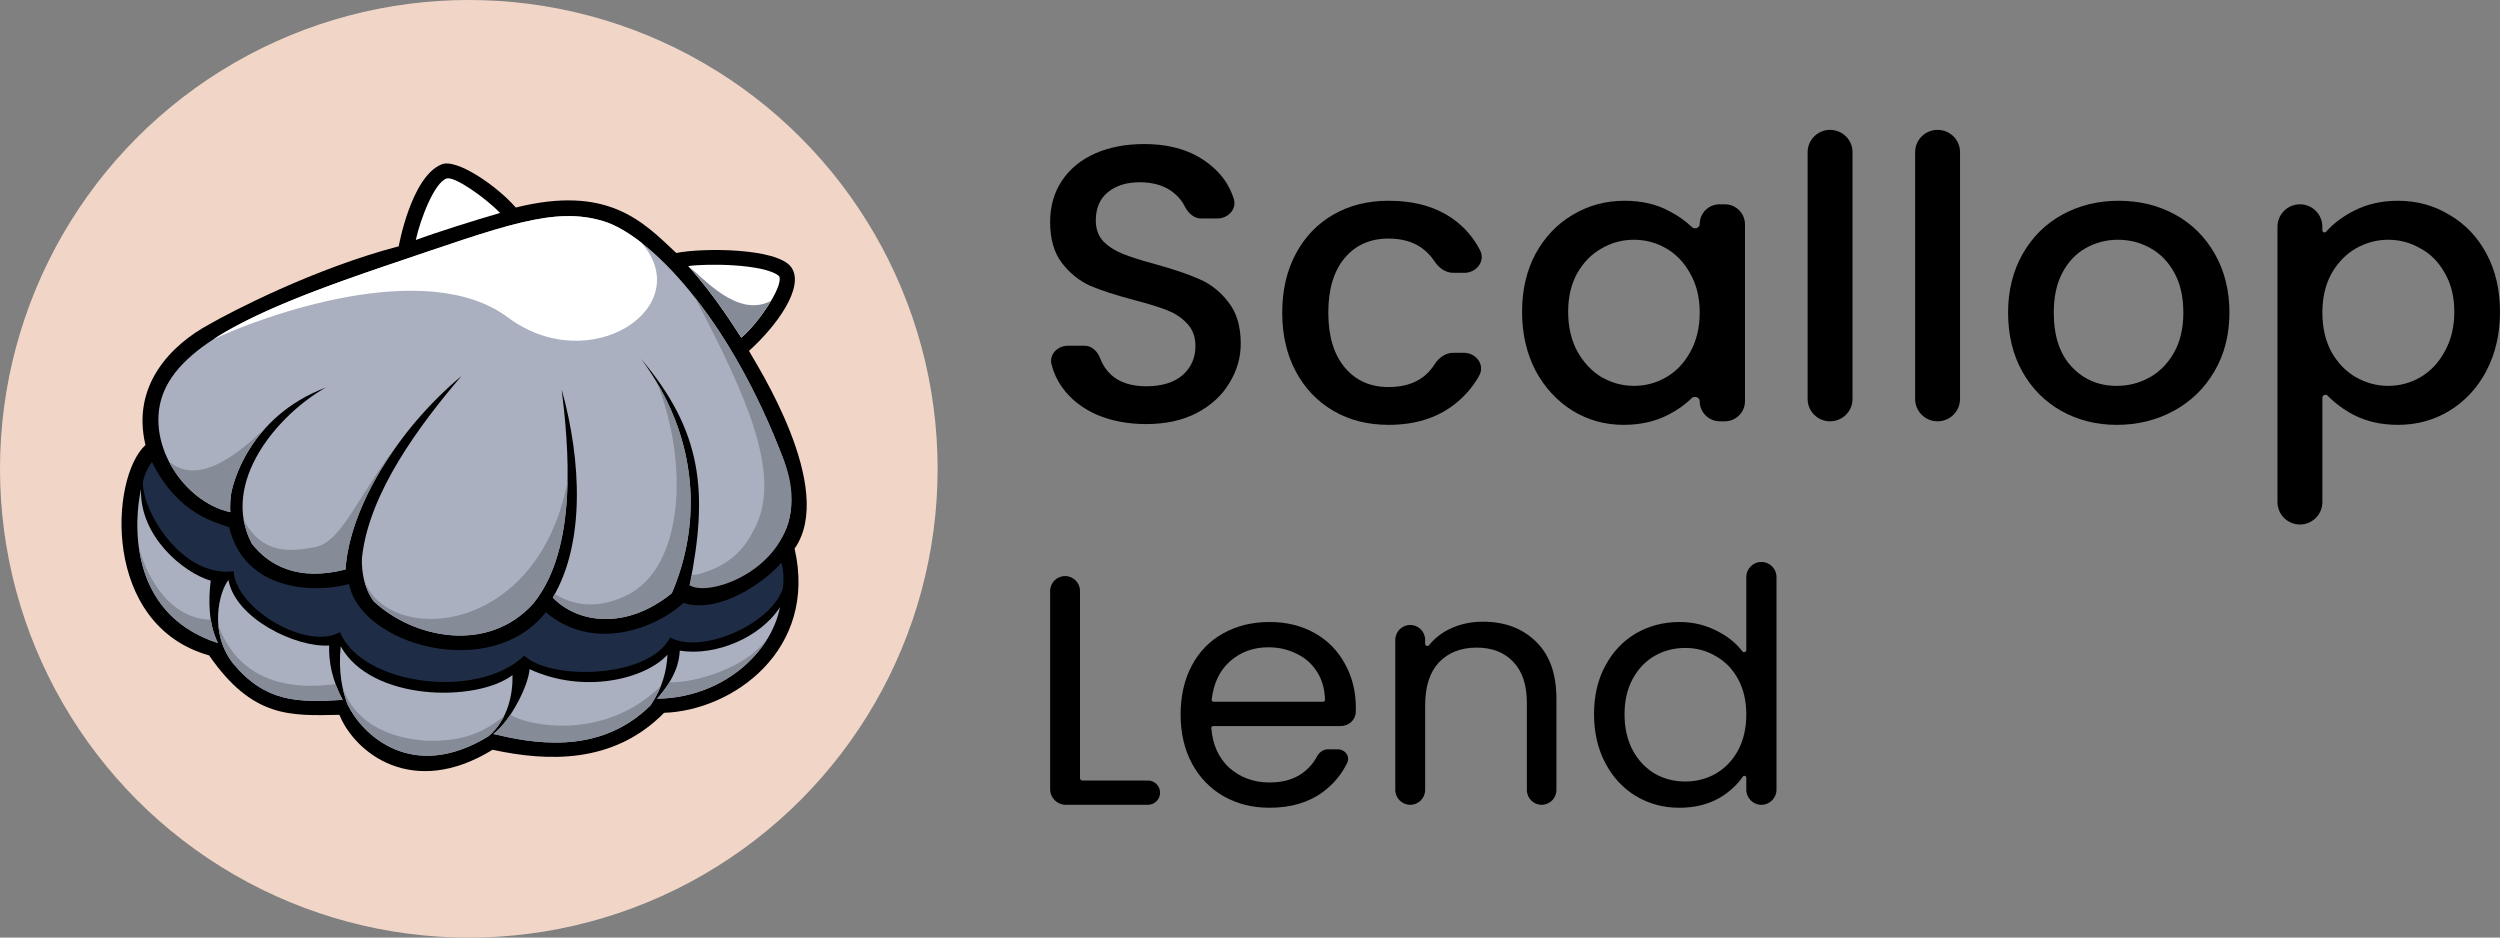<?xml version="1.0" encoding="UTF-8"?>
<svg id="Layer_2" data-name="Layer 2" xmlns="http://www.w3.org/2000/svg" viewBox="0 0 573.263 215">
  <rect x="0" y="0" width="573.263" height="215" fill="#808080" stroke="none"/>
  <defs>
    <style>
      .cls-1 {
        fill: #abb0c0;
      }

      .cls-2 {
        fill: #fff;
      }

      .cls-3 {
        fill: #1e2d45;
      }

      .cls-4 {
        fill: #f1d6c8;
      }

      .cls-5 {
        fill: #858b97;
      }
    </style>
  </defs>
  <g id="scallop_lend_reversed_primary_color">
    <g id="scallop_lend_reversed_primary_color-2" data-name="scallop_lend_reversed_primary_color">
      <g id="logomark">
        <circle class="cls-4" cx="107.5" cy="107.5" r="107.5"/>
        <g id="_主扇貝" data-name="主扇貝">
          <g>
            <path d="M171.741,80.46c6.286-5.623,12.9-14.703,9.696-19.182-3.204-4.479-20.427-4.469-26.374-3.269-7.719-7.303-15.718-15.657-36.795-10.422-4.167-4.835-13.609-11.418-17.071-9.87-6.94,2.883-9.769,18.758-9.769,18.758-19.52,5.118-38.671,15.143-43.386,17.859-8.813,4.741-17.955,14.011-14.686,27.711-8.159,7.48-10.083,41.309,14.595,48.246,10.037,14.476,18.711,13.823,29.879,13.625,3.482,8.606,16.667,19.34,35.122,8.009,12.505,2.705,27.688,3.348,39.323-8.47,15.839-.55,35.256-14.457,29.929-37.656,9.694-13.818-8.903-42.453-10.462-45.339Z"/>
            <g>
              <path class="cls-1" d="M179.795,105.706c-12.716-33.691-31.113-51.83-41.382-54.97-11.334-3.49-22.737,1.011-48.91,9.854-27.745,9.375-46.779,17.364-51.828,29.008-4.879,11.251,4.143,25.46,15.157,27.848-.174-1.569.102-3.809.16-4.167.304-1.902,3.817-17.614,21.755-24.437-10.837,6.073-24.445,21.703-16.994,35.83,3.904,4.971,10.555,8.718,21.477,5.909.96-14.545,12.287-32.418,26.595-44.367-9.519,11.145-21.159,26.682-22.803,41.497-.131,1.159-.163,6.432,2.7,10.191,9.082,8.485,26.181,12.054,36.569.482,10.466-12.865,7.999-36.681,6.503-49.11,4.595,16.56,5.348,35.33-2.039,47.766,6.053,6.185,17.196,7.23,27.298-1.023,6.702-15.565,6.563-35.467-7.075-53.763,14.08,16.675,15.474,30.486,11.159,51.959,13.049-3.527,28.364-7.319,21.66-28.508Z"/>
              <g>
                <path class="cls-1" d="M48.32,133.155c-6.201-1.808-16.288-10.063-15.988-20.948-1.454,6.395-3.516,28.383,17.635,35.252-2.204-4.557-2.189-9.891-1.647-14.304Z"/>
                <path class="cls-1" d="M75.474,148.011c-7.555.527-21.48-6.139-23.085-15.003-2.041,2.456-4.622,11.874,1.061,19.142h0c7.394,8.833,14.63,8.992,25.138,8.341-2.427-4.491-3.235-8.74-3.113-12.479Z"/>
                <path class="cls-1" d="M153.05,150.138s0-.003,0-.005c-5.111,5.585-19.152,9.084-31.618,3.313-.205,3.478-4.134,11.661-8.314,14.861,8.142,1.894,23.996,5.366,36.037-6.55,2.747-4.02,3.76-8.083,3.896-11.621Z"/>
                <path class="cls-1" d="M78.126,148.193c-.568,5.765.312,9.94,1.565,13.335,3.294,6.86,14.755,18.086,32.336,7.29,4.512-3.825,5.609-9.832,5.494-14.018-8.318,6.306-32.462,6.034-39.395-6.607Z"/>
                <path class="cls-1" d="M155.867,149.195s0,.002,0,.002c-.067,2.407-.918,6.207-5.21,11.021,14.945-.192,26.164-10.422,28.197-21.007-4.469,6.992-14.818,11.327-22.986,9.984Z"/>
              </g>
            </g>
            <g>
              <path class="cls-5" d="M31.768,124.989c1.036,8.469,5.301,18.281,18.199,22.47-.827-1.711-1.342-3.531-1.634-5.371,0,0,0,0,0,0-10.507-.184-15.459-11.933-16.566-17.098Z"/>
              <path class="cls-5" d="M50.072,143.46c.259,2.875,1.225,5.937,3.378,8.69h0c7.394,8.833,14.63,8.992,25.138,8.341-.667-1.234-1.207-2.449-1.644-3.64,0,0,0,0,0,0-19.134,2.568-24.732-7.897-26.871-13.39Z"/>
              <path class="cls-5" d="M115.302,164.752c.083-.163.167-.327.247-.489-4.305,3.258-8.74,5.962-18.264,5.552-11.55-.917-17.071-6.752-18.789-12.472.069.343.145.676.224,1.004.019.079.038.158.058.236.162.647.343,1.267.537,1.862.024.073.048.147.072.219.098.292.198.581.302.862,3.294,6.86,14.755,18.086,32.336,7.29,1.398-1.185,2.467-2.58,3.275-4.066Z"/>
              <path class="cls-5" d="M149.154,161.758c1.011-1.48,1.786-2.965,2.37-4.428-13.187,12.831-30.679,9.03-34.502,6.568h0c-1.193,1.777-2.534,3.361-3.904,4.41,8.142,1.894,23.996,5.366,36.037-6.55Z"/>
              <path class="cls-5" d="M153.516,156.412c-.721,1.183-1.655,2.454-2.86,3.805,12.206-.157,21.923-7.01,26.184-15.283-4.616,8.71-19.293,11.893-23.324,11.477Z"/>
            </g>
            <path class="cls-3" d="M34.842,105.939c-1.56,2.049-2.051,4.445-2.051,4.445-.397,6.609,8.9,22.143,20.788,20.603.506,8.687,16.851,18.254,24.372,13.968,5.196,12.338,31.783,15.524,42.248,5.398,6.328,5.816,28.808,5.124,33.459-4.166,7.15,3.857,22.778-2.816,25.785-11.026.634-3.087-.268-6.157-.268-6.157-3.236,3.981-14.054,11.955-22.424,9.253-6.276,5.756-20.609,11.449-31.599,2.14-12.655,16.079-42.438,7.45-45.108-6.47-8.331,2.237-23.988,1.486-27.484-13.001-2.585-1.083-11.546-2.589-17.718-14.988Z"/>
            <g>
              <path class="cls-2" d="M95.346,55.037c4.494-1.698,13.817-4.617,19.326-6.212-3.194-3.299-10.209-8.349-12.19-7.914-2.848.787-6.145,9.474-7.136,14.126Z"/>
              <path class="cls-2" d="M157.806,61.012c6.237,6.833,11.17,14.918,12.178,16.416,4.329-3.652,10.321-12.918,8.476-14.276-3.579-2.635-16.228-2.76-20.654-2.14Z"/>
              <path class="cls-2" d="M87.563,61.249c-.34.116-.679.232-1.016.347-.168.057-.335.115-.502.172-.337.116-.673.231-1.008.347-.152.052-.304.105-.455.157-.472.163-.943.326-1.409.489-.016.006-.032.011-.048.017-.457.159-.911.318-1.362.477-.148.052-.294.104-.442.156-.323.114-.646.228-.966.342-.158.056-.315.112-.473.168-.324.116-.647.231-.968.346-.138.05-.277.099-.414.149-.903.325-1.795.65-2.674.974-.135.05-.268.099-.402.149-.308.114-.615.228-.92.342-.149.055-.297.111-.445.166-.306.115-.61.229-.913.344-.129.049-.258.097-.387.146-.426.162-.85.324-1.27.485,0,0-.002,0-.002,0-.417.161-.831.322-1.242.482-.122.048-.243.095-.364.143-.294.116-.587.231-.878.347-.135.054-.27.107-.405.161-.289.115-.575.23-.86.346-.119.048-.239.096-.358.145-.796.323-1.578.646-2.347.97-.11.046-.22.093-.329.139-.277.117-.552.234-.825.351-.123.053-.246.106-.369.159-.272.118-.543.235-.811.353-.106.046-.212.092-.317.139-.738.325-1.463.651-2.173.978-.102.047-.203.094-.305.141-.255.118-.508.236-.76.355-.113.053-.226.106-.338.16-.25.119-.499.238-.745.357-.097.047-.195.094-.292.141-.677.329-1.34.66-1.989.992-.092.047-.183.095-.275.142-.233.12-.465.241-.694.361-.102.054-.204.108-.306.162-.229.122-.456.243-.681.365-.087.047-.174.094-.26.141-.614.335-1.213.673-1.797,1.012-.084.049-.167.098-.251.147-.209.123-.417.245-.622.369-.091.055-.182.11-.273.165-.206.125-.41.251-.613.376-.076.047-.154.095-.229.142-.276.173-.548.346-.816.52,0,0,0,0,0,0,11.039-5.203,48.674-19.048,67.515-4.989,18.841,14.059,43.52-2.38,30.564-17.178-3.218-2.499-6.16-4.124-8.63-4.879-11.334-3.49-22.737,1.011-48.91,9.854-.492.166-.98.332-1.466.497-.158.054-.315.107-.473.161Z"/>
            </g>
            <g>
              <path class="cls-5" d="M92.62,100.009c-11.034,13.89-13.898,24.292-20.665,25.517-5.397.977-11.864,1.64-16.076-6.316.314,1.83.921,3.659,1.872,5.463,3.904,4.971,10.555,8.718,21.477,5.909.635-9.627,5.815-20.712,13.393-30.573Z"/>
              <path class="cls-5" d="M83.468,132.915c.394,1.659,1.08,3.451,2.252,4.989,9.082,8.485,26.181,12.054,36.569.482,5.869-7.215,7.67-17.872,7.857-28.035-6.895,35.983-41.431,37.727-46.678,22.564Z"/>
              <path class="cls-5" d="M154.811,134.144c.122-.315.243-.63.359-.949.07-.193.137-.387.205-.581.101-.286.201-.573.297-.862.07-.21.137-.422.205-.634.088-.275.175-.552.259-.829.067-.222.132-.445.196-.668.078-.27.153-.541.226-.812.063-.231.124-.463.184-.696.068-.266.133-.533.197-.8.057-.24.115-.48.169-.721.059-.262.114-.527.169-.79.052-.248.105-.495.153-.744.05-.256.094-.514.14-.771.046-.26.095-.518.137-.779.036-.221.066-.445.099-.667.091-.61.172-1.224.242-1.841.019-.172.042-.342.06-.514.033-.324.06-.65.087-.976.017-.197.035-.393.05-.591.024-.326.041-.654.059-.981.011-.197.022-.394.031-.592.014-.333.023-.666.031-1,.004-.192.009-.385.011-.578.004-.342.004-.685.001-1.029-.002-.182-.004-.365-.008-.547-.007-.356-.016-.712-.031-1.069-.007-.165-.015-.33-.024-.496-.019-.376-.039-.753-.067-1.131-.009-.131-.021-.263-.032-.394-.033-.413-.068-.826-.111-1.241-.005-.047-.011-.095-.016-.142-.216-2.019-.553-4.053-1.022-6.095-.004-.017-.007-.035-.011-.052-.108-.466-.225-.933-.346-1.4-.02-.077-.039-.155-.06-.232-.118-.445-.244-.89-.374-1.335-.028-.097-.056-.194-.085-.291-.132-.439-.27-.879-.414-1.318-.032-.098-.065-.196-.097-.294-.149-.446-.304-.891-.466-1.337-.03-.081-.06-.162-.09-.243-.172-.465-.349-.931-.535-1.396-.015-.039-.032-.077-.047-.116-1.049-2.602-2.327-5.201-3.853-7.78,0,0,0,0,0,0,7.417,18.969,5.854,41.892-6.487,48.427-4.495,2.381-10.796,3.84-16.969-.051-.002-.001-.004-.001-.006-.002-.155.281-.31.563-.473.838,6.053,6.185,17.196,7.23,27.298-1.023.199-.463.392-.93.579-1.401.062-.157.121-.316.182-.474Z"/>
              <path class="cls-5" d="M179.795,105.706c-6.03-15.977-13.338-28.454-20.451-37.496,12.344,23.41,19.297,39.996,14.26,51.8-1.934,4.012-4.565,9.355-13.826,11.769-.161.049-.906-.008-1.045.057-.134.725-.449,1.633-.598,2.376,5.418,3.385,30.055-6.354,21.66-28.508Z"/>
              <path class="cls-5" d="M176.815,68.97c-7.709,4.126-15.67-5.437-19.008-7.958,6.237,6.833,11.17,14.918,12.178,16.416,2.278-1.922,5.015-5.398,6.83-8.458Z"/>
              <path class="cls-5" d="M61.81,97.153c-10.802,10.92-18.106,12.887-23.085,8.647,2.936,5.748,8.238,10.375,14.105,11.647-.174-1.569.102-3.809.16-4.167.209-1.307,1.934-9.141,8.82-16.127Z"/>
            </g>
          </g>
        </g>
      </g>
      <g id="Scallop">
        <path d="M262.836,97.242c-4.215,0-8.008-.722-11.379-2.167-3.372-1.505-6.021-3.612-7.948-6.322-1.127-1.586-1.924-3.326-2.393-5.221-.568-2.306,1.428-4.261,3.804-4.261h3.765c1.671,0,3.004,1.307,3.578,2.876.531,1.454,1.376,2.724,2.535,3.807,1.927,1.746,4.606,2.619,8.038,2.619,3.552,0,6.322-.843,8.309-2.529,1.987-1.746,2.98-3.974,2.98-6.683,0-2.107-.632-3.823-1.897-5.148-1.204-1.325-2.74-2.348-4.606-3.071-1.806-.722-4.335-1.505-7.586-2.348-4.094-1.084-7.436-2.167-10.025-3.251-2.529-1.144-4.696-2.89-6.503-5.238-1.806-2.348-2.709-5.479-2.709-9.392,0-3.612.903-6.773,2.709-9.483,1.806-2.709,4.335-4.787,7.586-6.232,3.251-1.445,7.014-2.167,11.289-2.167,6.081,0,11.048,1.535,14.901,4.606,2.712,2.085,4.584,4.719,5.619,7.902.776,2.386-1.262,4.561-3.772,4.561h-3.744c-1.682,0-3.013-1.35-3.759-2.859-.546-1.106-1.37-2.11-2.473-3.012-1.987-1.626-4.606-2.438-7.857-2.438-2.95,0-5.359.753-7.225,2.258-1.866,1.505-2.8,3.673-2.8,6.502,0,1.927.572,3.522,1.716,4.787,1.204,1.204,2.709,2.167,4.516,2.89,1.806.722,4.275,1.505,7.406,2.348,4.154,1.144,7.526,2.288,10.115,3.432,2.649,1.144,4.877,2.92,6.683,5.328,1.866,2.348,2.8,5.509,2.8,9.483,0,3.191-.873,6.201-2.619,9.031-1.686,2.83-4.184,5.118-7.496,6.864-3.251,1.686-7.105,2.529-11.56,2.529Z"/>
        <path d="M297.136,58.182c2.078-3.883,4.951-6.877,8.624-8.986,3.672-2.107,7.887-3.161,12.643-3.161,6.021,0,11.004,1.431,14.947,4.29,2.538,1.841,4.546,4.187,6.024,7.038,1.297,2.501-.785,5.2-3.602,5.2h-2.531c-1.805,0-3.351-1.176-4.34-2.687-.804-1.227-1.804-2.258-3.002-3.093-1.986-1.384-4.485-2.077-7.496-2.077-4.215,0-7.571,1.49-10.069,4.47-2.499,2.98-3.747,7.151-3.747,12.508s1.249,9.543,3.747,12.554c2.499,3.011,5.855,4.515,10.069,4.515,4.833,0,8.339-1.722,10.521-5.165.965-1.523,2.509-2.692,4.311-2.692h2.407c2.857,0,4.933,2.768,3.537,5.261-1.495,2.67-3.483,4.935-5.963,6.796-3.974,2.98-8.912,4.47-14.812,4.47-4.756,0-8.972-1.068-12.643-3.206-3.673-2.136-6.548-5.147-8.624-9.031-2.077-3.883-3.115-8.383-3.115-13.502s1.038-9.619,3.115-13.502Z"/>
        <path d="M349.02,71.504c0-4.997,1.024-9.423,3.071-13.276,2.107-3.853,4.937-6.834,8.489-8.941,3.612-2.167,7.586-3.251,11.921-3.251,3.914,0,7.315.783,10.205,2.348,2.041,1.042,3.794,2.27,5.259,3.686.624.604,1.785.186,1.785-.683,0-2.507,2.032-4.539,4.539-4.539h1.231c2.549,0,4.616,2.067,4.616,4.616v40.53c0,2.549-2.067,4.616-4.616,4.616h-1.153c-2.55,0-4.616-2.067-4.616-4.616,0-.889-1.199-1.314-1.834-.691-1.47,1.441-3.237,2.699-5.301,3.772-3.01,1.565-6.442,2.348-10.296,2.348-4.275,0-8.188-1.084-11.741-3.251-3.552-2.228-6.382-5.298-8.489-9.212-2.047-3.974-3.071-8.459-3.071-13.457ZM389.751,71.684c0-3.432-.722-6.412-2.167-8.941-1.385-2.529-3.221-4.455-5.509-5.78-2.288-1.325-4.756-1.987-7.406-1.987s-5.118.662-7.406,1.987c-2.288,1.264-4.154,3.161-5.599,5.69-1.385,2.469-2.077,5.419-2.077,8.851s.692,6.442,2.077,9.031c1.445,2.589,3.311,4.576,5.599,5.961,2.348,1.325,4.817,1.987,7.406,1.987,2.649,0,5.118-.662,7.406-1.987,2.288-1.325,4.124-3.251,5.509-5.78,1.445-2.589,2.167-5.599,2.167-9.031Z"/>
        <path d="M419.644,29.779c-2.842,0-5.147,2.29-5.147,5.114v56.603c0,2.824,2.305,5.114,5.147,5.114s5.149-2.29,5.149-5.114v-56.603c0-2.824-2.305-5.114-5.149-5.114Z"/>
        <path d="M444.298,29.779c-2.842,0-5.147,2.29-5.147,5.114v56.603c0,2.824,2.305,5.114,5.147,5.114s5.149-2.29,5.149-5.114v-56.603c0-2.824-2.305-5.114-5.149-5.114Z"/>
        <path d="M472.656,94.217c-3.792-2.136-6.773-5.148-8.941-9.031-2.167-3.883-3.251-8.383-3.251-13.502,0-5.057,1.114-9.542,3.341-13.456,2.227-3.913,5.268-6.923,9.122-9.031,3.852-2.107,8.158-3.161,12.914-3.161s9.061,1.054,12.915,3.161c3.852,2.108,6.894,5.118,9.122,9.031,2.226,3.914,3.341,8.399,3.341,13.456s-1.144,9.544-3.432,13.456c-2.288,3.915-5.404,6.941-9.347,9.076-3.944,2.138-8.295,3.206-13.05,3.206-4.697,0-8.942-1.068-12.735-3.206ZM492.841,86.586c2.317-1.265,4.2-3.161,5.645-5.69,1.445-2.529,2.167-5.599,2.167-9.212s-.693-6.668-2.077-9.167c-1.386-2.497-3.222-4.38-5.51-5.645-2.288-1.264-4.756-1.897-7.405-1.897s-5.103.632-7.361,1.897c-2.258,1.264-4.049,3.147-5.373,5.645-1.325,2.499-1.987,5.554-1.987,9.167,0,5.36,1.369,9.498,4.109,12.418,2.739,2.921,6.187,4.381,10.341,4.381,2.648,0,5.132-.633,7.451-1.897Z"/>
        <path d="M532.532,52.835c0,.43.561.625.845.304,1.643-1.845,3.739-3.43,6.29-4.756,3.01-1.565,6.412-2.348,10.205-2.348,4.335,0,8.279,1.084,11.831,3.251,3.613,2.107,6.442,5.088,8.489,8.941,2.047,3.853,3.071,8.279,3.071,13.276s-1.023,9.483-3.071,13.456c-2.047,3.914-4.877,6.984-8.489,9.212-3.552,2.167-7.496,3.251-11.831,3.251-3.793,0-7.165-.753-10.115-2.258-2.35-1.247-4.356-2.723-6.019-4.429-.424-.434-1.206-.146-1.206.461v23.928c0,2.843-2.305,5.148-5.148,5.148s-5.148-2.305-5.148-5.148v-63.128c0-2.843,2.305-5.148,5.148-5.148s5.148,2.305,5.148,5.148v.839ZM562.787,71.503c0-3.432-.722-6.382-2.167-8.851-1.385-2.529-3.251-4.425-5.599-5.69-2.288-1.325-4.756-1.987-7.406-1.987-2.589,0-5.057.662-7.406,1.987-2.288,1.325-4.154,3.251-5.599,5.78-1.385,2.529-2.077,5.509-2.077,8.941s.692,6.442,2.077,9.031c1.445,2.529,3.311,4.455,5.599,5.78,2.348,1.325,4.817,1.987,7.406,1.987,2.649,0,5.118-.662,7.406-1.987,2.348-1.385,4.215-3.372,5.599-5.961,1.445-2.589,2.167-5.599,2.167-9.031Z"/>
      </g>
      <g id="Lend">
        <path d="M247.648,178.438c0,.297.24.537.537.537h15.039c1.538,0,2.784,1.247,2.784,2.784s-1.247,2.784-2.784,2.784h-18.841c-1.979,0-3.583-1.604-3.583-3.583v-45.442c0-1.891,1.533-3.424,3.424-3.424s3.424,1.533,3.424,3.424v42.919Z"/>
        <path d="M310.905,162.345c0,.301-.004.606-.013.915-.047,1.836-1.609,3.224-3.445,3.224h-29.251c-.258,0-.464.218-.441.476.326,3.837,1.693,6.864,4.103,9.081,2.559,2.257,5.644,3.386,9.256,3.386,2.96,0,5.418-.677,7.374-2.032,1.509-1.056,2.677-2.367,3.506-3.934.498-.944,1.424-1.635,2.49-1.635h2.29c1.659,0,2.865,1.593,2.148,3.09-1.24,2.59-3.062,4.796-5.468,6.618-3.311,2.458-7.425,3.687-12.341,3.687-3.913,0-7.425-.878-10.535-2.634-3.06-1.756-5.468-4.239-7.224-7.45-1.756-3.261-2.634-7.023-2.634-11.287s.853-8.002,2.558-11.212c1.706-3.211,4.089-5.669,7.149-7.374,3.11-1.756,6.672-2.634,10.685-2.634,3.913,0,7.374.853,10.384,2.558,3.01,1.706,5.318,4.064,6.923,7.074,1.656,2.96,2.483,6.321,2.483,10.083ZM303.384,160.916c.247,0,.45-.201.443-.448-.063-2.417-.638-4.5-1.725-6.249-1.154-1.906-2.734-3.336-4.741-4.289-1.957-1.003-4.139-1.505-6.547-1.505-3.461,0-6.421,1.104-8.879,3.311-2.306,2.115-3.669,5.012-4.089,8.693-.03.261.177.488.441.488h25.098Z"/>
        <path d="M340.038,142.555c5.017,0,9.08,1.53,12.19,4.59,3.11,3.01,4.665,7.374,4.665,13.093v20.919c0,1.87-1.516,3.386-3.386,3.386s-3.386-1.516-3.386-3.386v-19.941c0-4.114-1.028-7.249-3.085-9.406-2.057-2.207-4.866-3.311-8.428-3.311-3.612,0-6.497,1.129-8.654,3.386-2.107,2.257-3.16,5.543-3.16,9.858v19.377c0,1.891-1.534,3.424-3.424,3.424s-3.424-1.533-3.424-3.424v-34.389c0-1.891,1.534-3.424,3.424-3.424s3.424,1.533,3.424,3.424v.921c0,.447.611.637.892.29,1.233-1.52,2.766-2.738,4.601-3.656,2.358-1.154,4.941-1.731,7.751-1.731Z"/>
        <path d="M365.519,163.776c0-4.214.853-7.901,2.559-11.062,1.706-3.211,4.038-5.694,6.998-7.45,3.01-1.756,6.371-2.634,10.084-2.634,3.211,0,6.196.753,8.955,2.258,2.232,1.177,4.038,2.666,5.416,4.467.276.36.905.174.905-.28v-16.754c0-1.912,1.55-3.462,3.462-3.462s3.462,1.55,3.462,3.462v48.763c0,1.912-1.55,3.462-3.462,3.462s-3.462-1.55-3.462-3.462v-2.774c0-.403-.566-.558-.796-.227-1.303,1.889-3.044,3.491-5.224,4.807-2.659,1.555-5.769,2.333-9.331,2.333-3.662,0-6.998-.903-10.008-2.709-2.96-1.806-5.293-4.339-6.998-7.6-1.706-3.261-2.559-6.973-2.559-11.137ZM400.435,163.851c0-3.11-.627-5.819-1.881-8.127-1.254-2.308-2.959-4.064-5.117-5.268-2.107-1.254-4.44-1.881-6.998-1.881s-4.891.602-6.998,1.806c-2.107,1.204-3.788,2.96-5.042,5.268-1.254,2.308-1.881,5.017-1.881,8.127,0,3.161.627,5.92,1.881,8.278,1.254,2.308,2.935,4.089,5.042,5.343,2.107,1.204,4.44,1.806,6.998,1.806s4.891-.602,6.998-1.806c2.157-1.254,3.862-3.035,5.117-5.343,1.254-2.358,1.881-5.092,1.881-8.202Z"/>
      </g>
    </g>
  </g>
</svg>